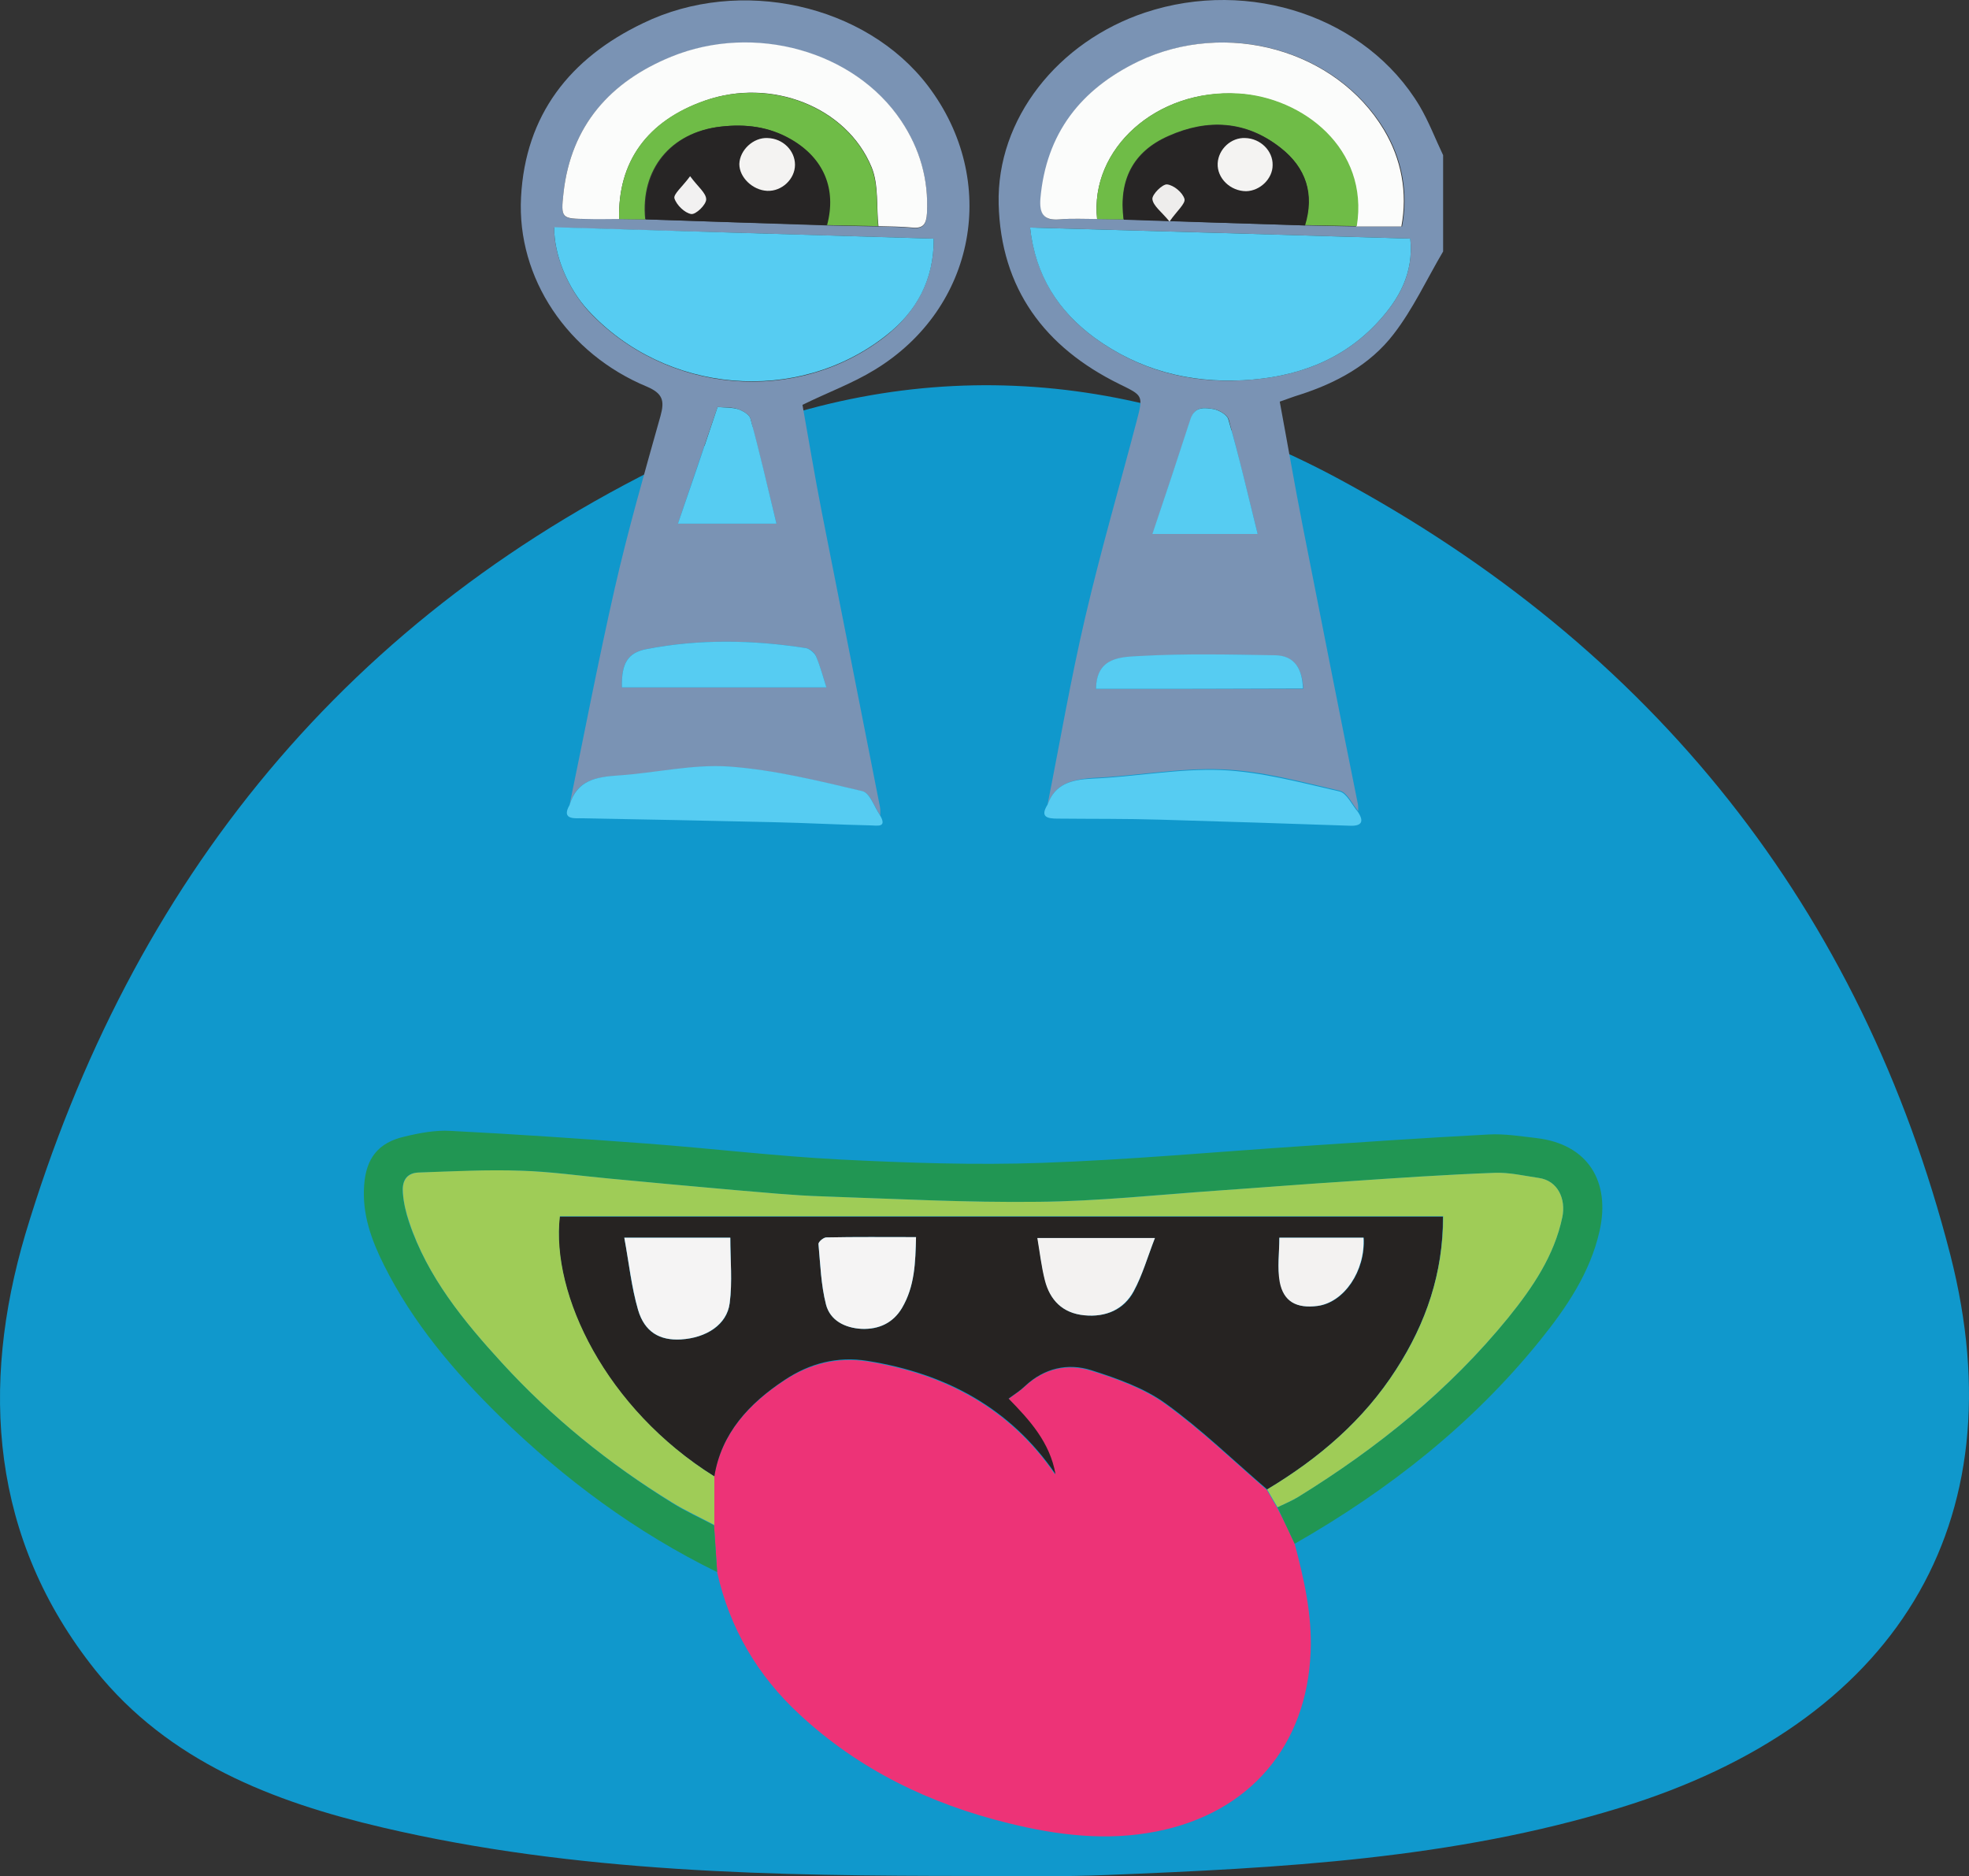 <svg width="552" height="526" viewBox="0 0 552 526" fill="none" xmlns="http://www.w3.org/2000/svg">
<rect x="0" y="0" width="552" height="526" fill="#333333" stroke="none"/>
<g id="Frame 1">
<g id="Frame" clip-path="url(#clip0_2_53)">
<path id="Vector" d="M272.73 525.931C217.194 525.931 161.657 525.099 107.244 512.344C76.39 505.134 47.22 493.765 26.744 468.255C-2.707 431.376 -5.511 388.674 7.11 345.972C36.842 246.981 97.427 171.837 192.511 127.194C253.376 98.911 315.925 102.516 374.546 133.849C463.46 181.542 521.801 254.745 546.764 351.796C566.118 427.494 531.057 483.229 454.204 506.798C407.363 521.216 358.838 523.712 310.595 525.654C297.974 526.208 285.352 525.931 272.73 525.931Z" fill="#1098CC"/>
<g id="Frame_2" clip-path="url(#clip1_2_53)">
<path id="Vector_2" d="M362.958 432.8C365.588 442.784 367.867 452.684 367.428 463.176C366.377 489.323 350.423 508.276 324.301 513.438C310.363 516.23 296.426 514.538 282.751 511.153C260.662 505.738 240.763 496.092 224.196 480.692C212.275 469.692 204.561 456.407 201.055 440.838C200.792 436.438 200.441 432.123 200.178 427.723C200.178 423.153 200.178 418.584 200.178 414.1C202.194 401.915 209.908 393.622 219.901 387.022C226.826 382.453 234.627 380.338 243.13 381.692C265.045 385.245 283.102 394.892 295.812 413.423C294.235 404.623 288.712 398.361 282.664 392.269C284.417 390.915 285.995 389.984 287.31 388.715C292.657 383.722 299.231 382.199 305.893 384.315C313.169 386.599 320.707 389.307 326.668 393.622C336.748 400.899 345.777 409.615 355.156 417.738C356.121 419.43 357.085 421.038 358.049 422.73C359.802 425.946 361.38 429.415 362.958 432.8Z" fill="#ED3377"/>
<path id="Vector_3" d="M362.958 432.8C361.38 429.415 359.715 425.946 358.137 422.561C360.065 421.63 362.081 420.869 363.922 419.684C386.275 405.892 406.436 389.646 422.828 369.422C429.665 360.961 435.714 352.076 437.993 341.246C439.045 336.169 436.765 331.007 431.418 330.246C427.298 329.653 423.091 328.638 418.971 328.807C405.296 329.315 391.71 330.245 378.123 331.176C365.851 332.022 353.491 332.953 341.219 333.799C324.564 334.899 307.909 336.761 291.254 336.93C271.005 337.184 250.844 336.084 230.595 335.407C222.355 335.153 214.116 334.307 205.876 333.63C194.217 332.615 182.471 331.515 170.813 330.415C162.485 329.653 154.245 328.384 146.006 328.215C136.451 327.961 126.809 328.469 117.254 328.722C113.572 328.807 112.696 331.515 112.871 334.392C113.134 337.184 113.748 339.976 114.624 342.599C119.796 357.915 129.964 370.353 140.746 382.115C154.684 397.346 170.725 410.376 188.432 421.376C192.201 423.746 196.321 425.607 200.178 427.638C200.441 432.038 200.792 436.353 201.055 440.753C178.263 429.584 158.19 414.692 140.22 397.176C127.247 384.484 115.676 370.776 107.612 354.615C104.105 347.592 101.476 340.315 102.089 332.276C102.615 324.83 105.946 320.345 113.397 318.653C117.605 317.638 122.075 316.792 126.283 317.045C144.603 317.976 162.923 319.245 181.244 320.599C199.389 321.953 217.534 324.153 235.679 325.084C254.438 326.015 273.284 326.692 292.131 326.015C316.324 325.169 340.43 322.969 364.536 321.361C382.155 320.176 399.686 318.992 417.306 318.061C421.776 317.807 426.334 318.569 430.805 319.076C445.093 320.769 451.58 331.176 448.424 345.138C445.794 356.815 439.132 366.63 431.681 375.853C412.747 399.292 389.343 417.738 362.958 432.8Z" fill="#219653"/>
<path id="Vector_4" d="M355.244 417.569C345.777 409.446 336.836 400.73 326.755 393.453C320.795 389.138 313.168 386.43 305.981 384.145C299.319 382.03 292.744 383.553 287.397 388.545C286.082 389.815 284.505 390.83 282.751 392.099C288.712 398.192 294.322 404.369 295.9 413.253C283.19 394.722 265.22 385.076 243.218 381.522C234.715 380.169 227.001 382.199 219.989 386.853C209.996 393.453 202.194 401.83 200.266 413.93C169.848 395.061 154.421 363.076 156.875 341.076C239.361 341.076 321.759 341.076 404.508 341.076C404.595 356.899 399.774 370.945 391.359 383.976C382.33 398.107 369.795 408.853 355.244 417.569ZM175.02 346.999C176.335 354.107 176.949 360.792 178.877 367.222C180.718 373.484 184.926 375.853 190.886 375.515C198.074 375.092 203.86 371.369 204.561 365.361C205.35 359.353 204.736 353.176 204.736 346.999C194.48 346.999 185.451 346.999 175.02 346.999ZM256.805 346.83C248.127 346.83 239.887 346.745 231.647 346.915C230.858 346.915 229.456 348.184 229.456 348.776C229.982 354.445 230.157 360.199 231.559 365.699C232.699 370.099 236.819 372.299 241.552 372.553C246.374 372.807 250.318 370.861 252.86 366.715C256.454 360.622 256.629 354.022 256.805 346.83ZM323.775 347.084C312.117 347.084 301.773 347.084 290.904 347.084C291.605 351.315 292.043 355.207 293.007 358.93C294.41 364.43 297.828 368.153 304.052 368.745C310.1 369.338 315.185 367.138 317.902 361.976C320.269 357.492 321.671 352.499 323.775 347.084ZM358.663 346.999C358.663 351.145 358.049 355.376 358.838 359.353C359.89 364.938 363.572 366.884 369.445 366.122C376.808 365.192 382.856 356.307 382.33 346.999C374.529 346.999 366.903 346.999 358.663 346.999Z" fill="#262322"/>
<path id="Vector_5" d="M355.243 417.569C369.794 408.853 382.329 398.107 391.446 383.892C399.861 370.861 404.594 356.815 404.594 340.992C321.846 340.992 239.36 340.992 156.962 340.992C154.42 362.992 169.936 394.976 200.265 413.93C200.265 418.5 200.265 423.069 200.265 427.553C196.32 425.438 192.2 423.576 188.519 421.292C170.725 410.376 154.683 397.345 140.746 382.115C129.964 370.353 119.796 357.915 114.712 342.599C113.835 339.976 113.134 337.184 112.958 334.392C112.695 331.515 113.66 328.892 117.341 328.722C126.896 328.384 136.538 327.876 146.093 328.215C154.333 328.469 162.573 329.653 170.812 330.415C182.471 331.515 194.216 332.615 205.875 333.63C214.115 334.307 222.355 335.153 230.594 335.407C250.843 336.084 271.004 337.184 291.253 336.93C307.908 336.761 324.563 334.984 341.218 333.799C353.49 332.953 365.85 331.938 378.122 331.176C391.709 330.245 405.383 329.315 418.97 328.807C423.09 328.638 427.298 329.653 431.417 330.245C436.765 331.007 439.044 336.169 437.992 341.245C435.713 352.076 429.664 360.961 422.827 369.422C406.347 389.645 386.274 405.892 363.921 419.684C362.08 420.784 360.064 421.63 358.136 422.561C357.172 420.953 356.207 419.261 355.243 417.569Z" fill="#9FCC57"/>
<path id="Vector_6" d="M175.02 346.999C185.451 346.999 194.48 346.999 204.736 346.999C204.736 353.176 205.35 359.353 204.561 365.361C203.772 371.369 197.987 375.092 190.886 375.515C185.013 375.853 180.718 373.484 178.877 367.222C177.036 360.792 176.335 354.107 175.02 346.999Z" fill="#F5F4F4"/>
<path id="Vector_7" d="M256.805 346.83C256.629 354.022 256.454 360.622 252.86 366.715C250.406 370.861 246.461 372.722 241.552 372.553C236.819 372.299 232.699 370.184 231.559 365.699C230.157 360.199 229.982 354.446 229.456 348.776C229.368 348.184 230.858 346.915 231.647 346.915C239.887 346.746 248.127 346.83 256.805 346.83Z" fill="#F5F4F4"/>
<path id="Vector_8" d="M323.774 347.084C321.67 352.499 320.268 357.492 317.813 361.976C315.008 367.138 310.012 369.338 303.964 368.746C297.828 368.153 294.321 364.43 292.919 358.93C291.955 355.122 291.516 351.23 290.815 347.084C301.86 347.084 312.116 347.084 323.774 347.084Z" fill="#F3F2F1"/>
<path id="Vector_9" d="M358.663 346.999C366.902 346.999 374.616 346.999 382.243 346.999C382.768 356.307 376.808 365.107 369.357 366.122C363.484 366.884 359.802 364.938 358.75 359.353C358.049 355.376 358.663 351.145 358.663 346.999Z" fill="#F3F2F1"/>
</g>
</g>
<g id="Frame_3" clip-path="url(#clip2_2_53)">
<path id="Vector_10" d="M293.67 225.602C297.17 208.002 300.17 190.402 304.27 172.902C308.57 154.502 313.87 136.302 318.67 118.002C320.57 110.802 320.37 110.902 313.87 107.702C292.87 97.402 280.57 80.902 279.97 57.202C279.37 33.402 296.47 11.702 321.07 3.502C350.37 -6.198 383.07 4.802 397.97 29.702C400.57 34.102 402.37 38.902 404.57 43.502C404.57 52.502 404.57 61.502 404.57 70.502C399.97 78.302 396.17 86.602 390.67 93.702C384.07 102.302 374.57 107.402 364.27 110.702C362.57 111.202 360.87 111.902 358.77 112.602C360.97 124.402 362.97 136.102 365.27 147.802C370.37 173.702 375.47 199.602 380.67 225.402C380.77 226.002 380.77 226.702 380.77 227.402C379.07 225.402 377.67 222.202 375.67 221.702C364.77 219.202 353.77 216.102 342.67 215.702C330.57 215.202 318.37 217.602 306.17 218.102C300.27 218.602 295.77 219.802 293.67 225.602ZM365.77 63.202C370.67 63.302 375.47 63.402 380.37 63.502C384.57 63.502 388.87 63.502 393.07 63.502C394.87 54.002 393.07 44.602 388.17 36.402C374.67 14.002 344.07 5.402 319.37 17.202C303.17 24.902 293.47 37.402 291.87 55.702C291.47 59.902 292.57 62.002 297.27 61.502C300.77 61.202 304.27 61.402 307.77 61.402C310.27 61.402 312.77 61.502 315.27 61.502C331.97 62.102 348.87 62.702 365.77 63.202ZM395.37 66.902C359.57 65.802 324.37 64.802 288.77 63.802C290.37 77.302 296.67 87.202 306.87 94.702C319.27 103.702 333.27 107.502 348.57 106.602C363.17 105.802 376.27 101.202 386.37 90.202C392.17 83.902 396.37 76.602 395.37 66.902ZM352.57 149.702C349.77 138.402 347.27 127.902 344.47 117.602C344.07 116.302 341.87 115.002 340.37 114.702C337.97 114.302 335.07 113.702 333.87 117.402C330.37 128.202 326.67 139.002 323.17 149.702C332.77 149.702 342.27 149.702 352.57 149.702ZM307.27 193.102C326.57 193.102 345.87 193.102 365.37 193.102C365.07 187.602 362.97 183.902 357.57 183.802C344.97 183.602 332.37 183.302 319.87 184.002C314.57 184.302 307.47 184.002 307.27 193.102Z" fill="#7A93B4"/>
<path id="Vector_11" d="M159.67 225.702C163.87 205.402 167.77 185.002 172.37 164.802C176.07 148.602 180.67 132.602 185.17 116.602C186.37 112.302 185.77 110.302 181.37 108.402C159.17 99.202 144.87 78.002 146.07 55.302C147.27 32.202 159.77 16.302 180.27 6.502C207.47 -6.698 242.77 1.202 260.17 24.102C280.27 50.602 273.67 86.402 245.17 103.702C238.97 107.502 232.07 110.002 224.97 113.502C226.67 123.002 228.37 133.302 230.37 143.502C235.77 171.002 241.27 198.502 246.67 226.102C246.87 226.902 246.77 227.802 246.77 228.602C245.17 226.302 243.87 222.302 241.87 221.902C229.47 219.002 217.07 215.902 204.47 215.002C194.27 214.302 183.77 216.802 173.47 217.502C167.17 217.802 161.67 218.702 159.67 225.702ZM231.77 63.202C236.57 63.302 241.37 63.402 246.27 63.502C249.47 63.602 252.57 63.602 255.77 63.902C258.87 64.202 259.67 62.902 259.87 59.902C260.37 50.402 257.87 41.802 252.67 34.002C239.57 14.502 211.57 6.502 188.17 16.002C171.07 23.002 160.07 35.202 157.97 54.102C157.17 61.302 157.47 61.402 164.57 61.402C167.57 61.402 170.57 61.402 173.57 61.402C176.07 61.402 178.57 61.502 180.97 61.502C197.97 62.102 214.87 62.602 231.77 63.202ZM261.77 66.902C225.77 65.802 190.57 64.802 155.37 63.802C155.27 71.502 159.27 81.002 164.97 87.202C186.67 110.502 223.57 113.802 248.47 94.102C256.67 87.502 261.87 78.602 261.77 66.902ZM174.37 192.702C193.27 192.702 212.27 192.702 231.67 192.702C230.77 189.902 229.97 186.902 228.77 184.002C228.37 183.002 227.07 181.902 225.97 181.702C211.07 179.402 196.07 179.102 181.17 182.002C175.97 183.002 174.17 186.002 174.37 192.702ZM201.17 114.102C197.37 125.302 193.67 136.102 190.07 146.802C199.37 146.802 208.27 146.802 217.67 146.802C215.17 136.402 212.87 126.802 210.37 117.302C210.07 116.202 208.17 115.102 206.87 114.702C205.27 114.102 203.37 114.302 201.17 114.102Z" fill="#7A93B4"/>
<path id="Vector_12" d="M159.67 225.702C161.77 218.702 167.17 217.802 173.37 217.402C183.77 216.702 194.17 214.202 204.37 214.902C216.97 215.802 229.47 218.902 241.77 221.802C243.87 222.302 245.07 226.202 246.67 228.502C248.87 232.202 245.77 231.402 244.07 231.402C234.97 231.202 225.87 230.702 216.77 230.502C198.67 230.102 180.57 229.702 162.57 229.402C159.97 229.502 157.67 229.202 159.67 225.702Z" fill="#56CCF2"/>
<path id="Vector_13" d="M293.67 225.602C295.77 219.802 300.27 218.602 306.07 218.302C318.27 217.802 330.47 215.402 342.57 215.902C353.67 216.402 364.67 219.402 375.57 221.902C377.57 222.402 378.97 225.602 380.67 227.602C382.47 230.302 381.77 231.602 378.57 231.502C360.87 230.902 343.07 230.302 325.37 229.802C315.77 229.502 306.07 229.602 296.47 229.502C293.67 229.502 291.47 229.102 293.67 225.602Z" fill="#56CCF2"/>
<path id="Vector_14" d="M395.37 66.902C396.37 76.602 392.17 83.902 386.37 90.202C376.27 101.202 363.17 105.802 348.57 106.602C333.27 107.402 319.27 103.702 306.87 94.702C296.67 87.202 290.27 77.302 288.77 63.802C324.37 64.802 359.57 65.802 395.37 66.902Z" fill="#56CCF2"/>
<path id="Vector_15" d="M307.57 61.402C304.07 61.402 300.57 61.202 297.07 61.502C292.47 61.902 291.37 59.802 291.67 55.702C293.27 37.402 302.97 25.002 319.17 17.202C343.87 5.402 374.57 14.002 387.97 36.402C392.87 44.602 394.67 54.002 392.87 63.502C388.67 63.502 384.47 63.502 380.17 63.502C383.77 41.802 365.17 27.402 347.07 26.302C324.27 24.802 305.47 41.802 307.57 61.402Z" fill="#FBFCFB"/>
<path id="Vector_16" d="M307.57 61.402C305.47 41.702 324.27 24.802 347.27 26.202C365.27 27.302 383.87 41.702 380.37 63.402C375.47 63.302 370.67 63.202 365.77 63.102C368.47 54.302 366.07 46.902 358.97 41.402C349.37 33.802 338.57 33.202 327.57 38.102C317.57 42.502 313.57 50.502 314.97 61.502C312.57 61.502 310.07 61.502 307.57 61.402Z" fill="#6FBC47"/>
<path id="Vector_17" d="M315.07 61.602C313.67 50.602 317.67 42.602 327.67 38.202C338.57 33.302 349.37 33.902 359.07 41.502C366.17 47.102 368.57 54.402 365.87 63.202C348.87 62.702 331.97 62.102 315.07 61.602ZM349.07 38.702C345.17 38.602 341.57 41.902 341.47 45.702C341.27 49.902 344.97 53.602 349.47 53.502C353.37 53.502 356.87 50.102 356.87 46.202C356.87 42.202 353.37 38.802 349.07 38.702ZM327.87 62.102C329.97 59.102 332.47 57.102 332.07 55.802C331.57 54.002 329.07 51.902 327.17 51.702C325.87 51.602 322.97 54.502 323.07 55.802C323.17 57.702 325.57 59.302 327.87 62.102Z" fill="#272525"/>
<path id="Vector_18" d="M352.57 149.702C342.17 149.702 332.67 149.702 323.07 149.702C326.67 139.002 330.27 128.202 333.77 117.402C334.97 113.802 337.87 114.302 340.27 114.702C341.77 115.002 344.07 116.302 344.37 117.602C347.37 127.902 349.77 138.402 352.57 149.702Z" fill="#56CCF2"/>
<path id="Vector_19" d="M307.27 193.102C307.37 184.002 314.57 184.202 319.77 183.902C332.27 183.202 344.87 183.502 357.47 183.702C362.97 183.802 365.07 187.502 365.27 193.002C345.97 193.102 326.67 193.102 307.27 193.102Z" fill="#56CCF2"/>
<path id="Vector_20" d="M261.77 66.902C261.87 78.602 256.77 87.502 248.47 94.002C223.57 113.702 186.57 110.402 164.97 87.102C159.27 81.002 155.27 71.502 155.37 63.702C190.57 64.802 225.77 65.802 261.77 66.902Z" fill="#56CCF2"/>
<path id="Vector_21" d="M173.57 61.402C170.57 61.402 167.57 61.502 164.57 61.402C157.47 61.302 157.17 61.302 157.97 54.102C160.07 35.202 171.07 22.902 188.17 15.902C211.47 6.402 239.57 14.302 252.67 33.902C257.87 41.702 260.37 50.302 259.87 59.802C259.67 62.802 258.87 64.102 255.77 63.802C252.67 63.502 249.47 63.502 246.27 63.402C245.67 57.902 246.37 51.802 244.37 46.902C237.37 29.902 216.17 21.702 197.67 28.202C181.47 33.902 173.17 45.302 173.57 61.402Z" fill="#FBFCFB"/>
<path id="Vector_22" d="M173.57 61.402C173.17 45.302 181.47 33.802 197.57 28.202C216.07 21.802 237.27 29.902 244.27 46.902C246.27 51.802 245.67 57.902 246.17 63.402C241.37 63.302 236.57 63.202 231.67 63.102C234.37 53.002 230.77 44.402 221.67 39.102C215.57 35.502 208.97 34.702 201.97 35.502C187.97 37.102 179.47 47.502 180.87 61.502C178.57 61.502 176.07 61.502 173.57 61.402Z" fill="#6FBC47"/>
<path id="Vector_23" d="M181.07 61.502C179.77 47.502 188.17 37.102 202.17 35.502C209.07 34.702 215.67 35.502 221.87 39.102C230.97 44.402 234.57 53.002 231.87 63.102C214.87 62.602 197.97 62.102 181.07 61.502ZM222.87 46.202C222.87 42.202 219.47 38.902 215.17 38.702C211.17 38.502 207.37 42.102 207.27 46.002C207.27 49.802 210.97 53.402 215.07 53.502C219.17 53.602 222.87 50.202 222.87 46.202ZM193.47 49.402C191.27 52.402 188.77 54.402 189.17 55.602C189.67 57.402 191.97 59.702 193.87 60.002C195.07 60.202 197.97 57.402 198.07 55.902C197.97 54.202 195.67 52.402 193.47 49.402Z" fill="#272525"/>
<path id="Vector_24" d="M174.37 192.702C174.17 185.902 176.07 183.002 181.17 182.002C196.07 179.102 211.07 179.402 225.97 181.702C226.97 181.902 228.27 183.002 228.77 184.002C229.97 186.802 230.77 189.902 231.67 192.702C212.27 192.702 193.27 192.702 174.37 192.702Z" fill="#56CCF2"/>
<path id="Vector_25" d="M201.17 114.102C203.37 114.302 205.27 114.202 206.87 114.702C208.17 115.102 210.07 116.202 210.37 117.302C212.97 126.802 215.17 136.402 217.67 146.802C208.27 146.802 199.37 146.802 190.07 146.802C193.77 136.102 197.47 125.202 201.17 114.102Z" fill="#56CCF2"/>
<path id="Vector_26" d="M349.07 38.702C353.37 38.802 356.87 42.302 356.77 46.302C356.77 50.102 353.27 53.502 349.37 53.602C344.97 53.602 341.17 50.002 341.37 45.802C341.57 41.802 345.17 38.502 349.07 38.702Z" fill="#F4F3F2"/>
<path id="Vector_27" d="M327.87 62.102C325.57 59.302 323.27 57.702 323.07 55.802C322.97 54.502 325.87 51.602 327.17 51.702C329.07 51.902 331.57 54.002 332.07 55.802C332.37 57.102 329.87 59.202 327.87 62.102Z" fill="#EEEDEC"/>
<path id="Vector_28" d="M222.87 46.202C222.87 50.202 219.17 53.702 215.07 53.502C210.97 53.302 207.27 49.702 207.27 46.002C207.37 42.102 211.17 38.502 215.17 38.702C219.47 38.802 222.87 42.202 222.87 46.202Z" fill="#F4F3F2"/>
<path id="Vector_29" d="M193.47 49.402C195.67 52.402 197.97 54.102 197.97 55.902C197.97 57.402 195.07 60.202 193.77 60.002C191.97 59.702 189.67 57.502 189.07 55.602C188.77 54.402 191.27 52.402 193.47 49.402Z" fill="#F2F1F1"/>
</g>
</g>
<defs>
<clipPath id="clip0_2_53">
<rect width="552" height="418" fill="white" transform="translate(0 108)"/>
</clipPath>
<clipPath id="clip1_2_53">
<rect width="348" height="198" fill="white" transform="translate(102 317)"/>
</clipPath>
<clipPath id="clip2_2_53">
<rect width="259" height="232" fill="white" transform="translate(146)"/>
</clipPath>
</defs>
</svg>
